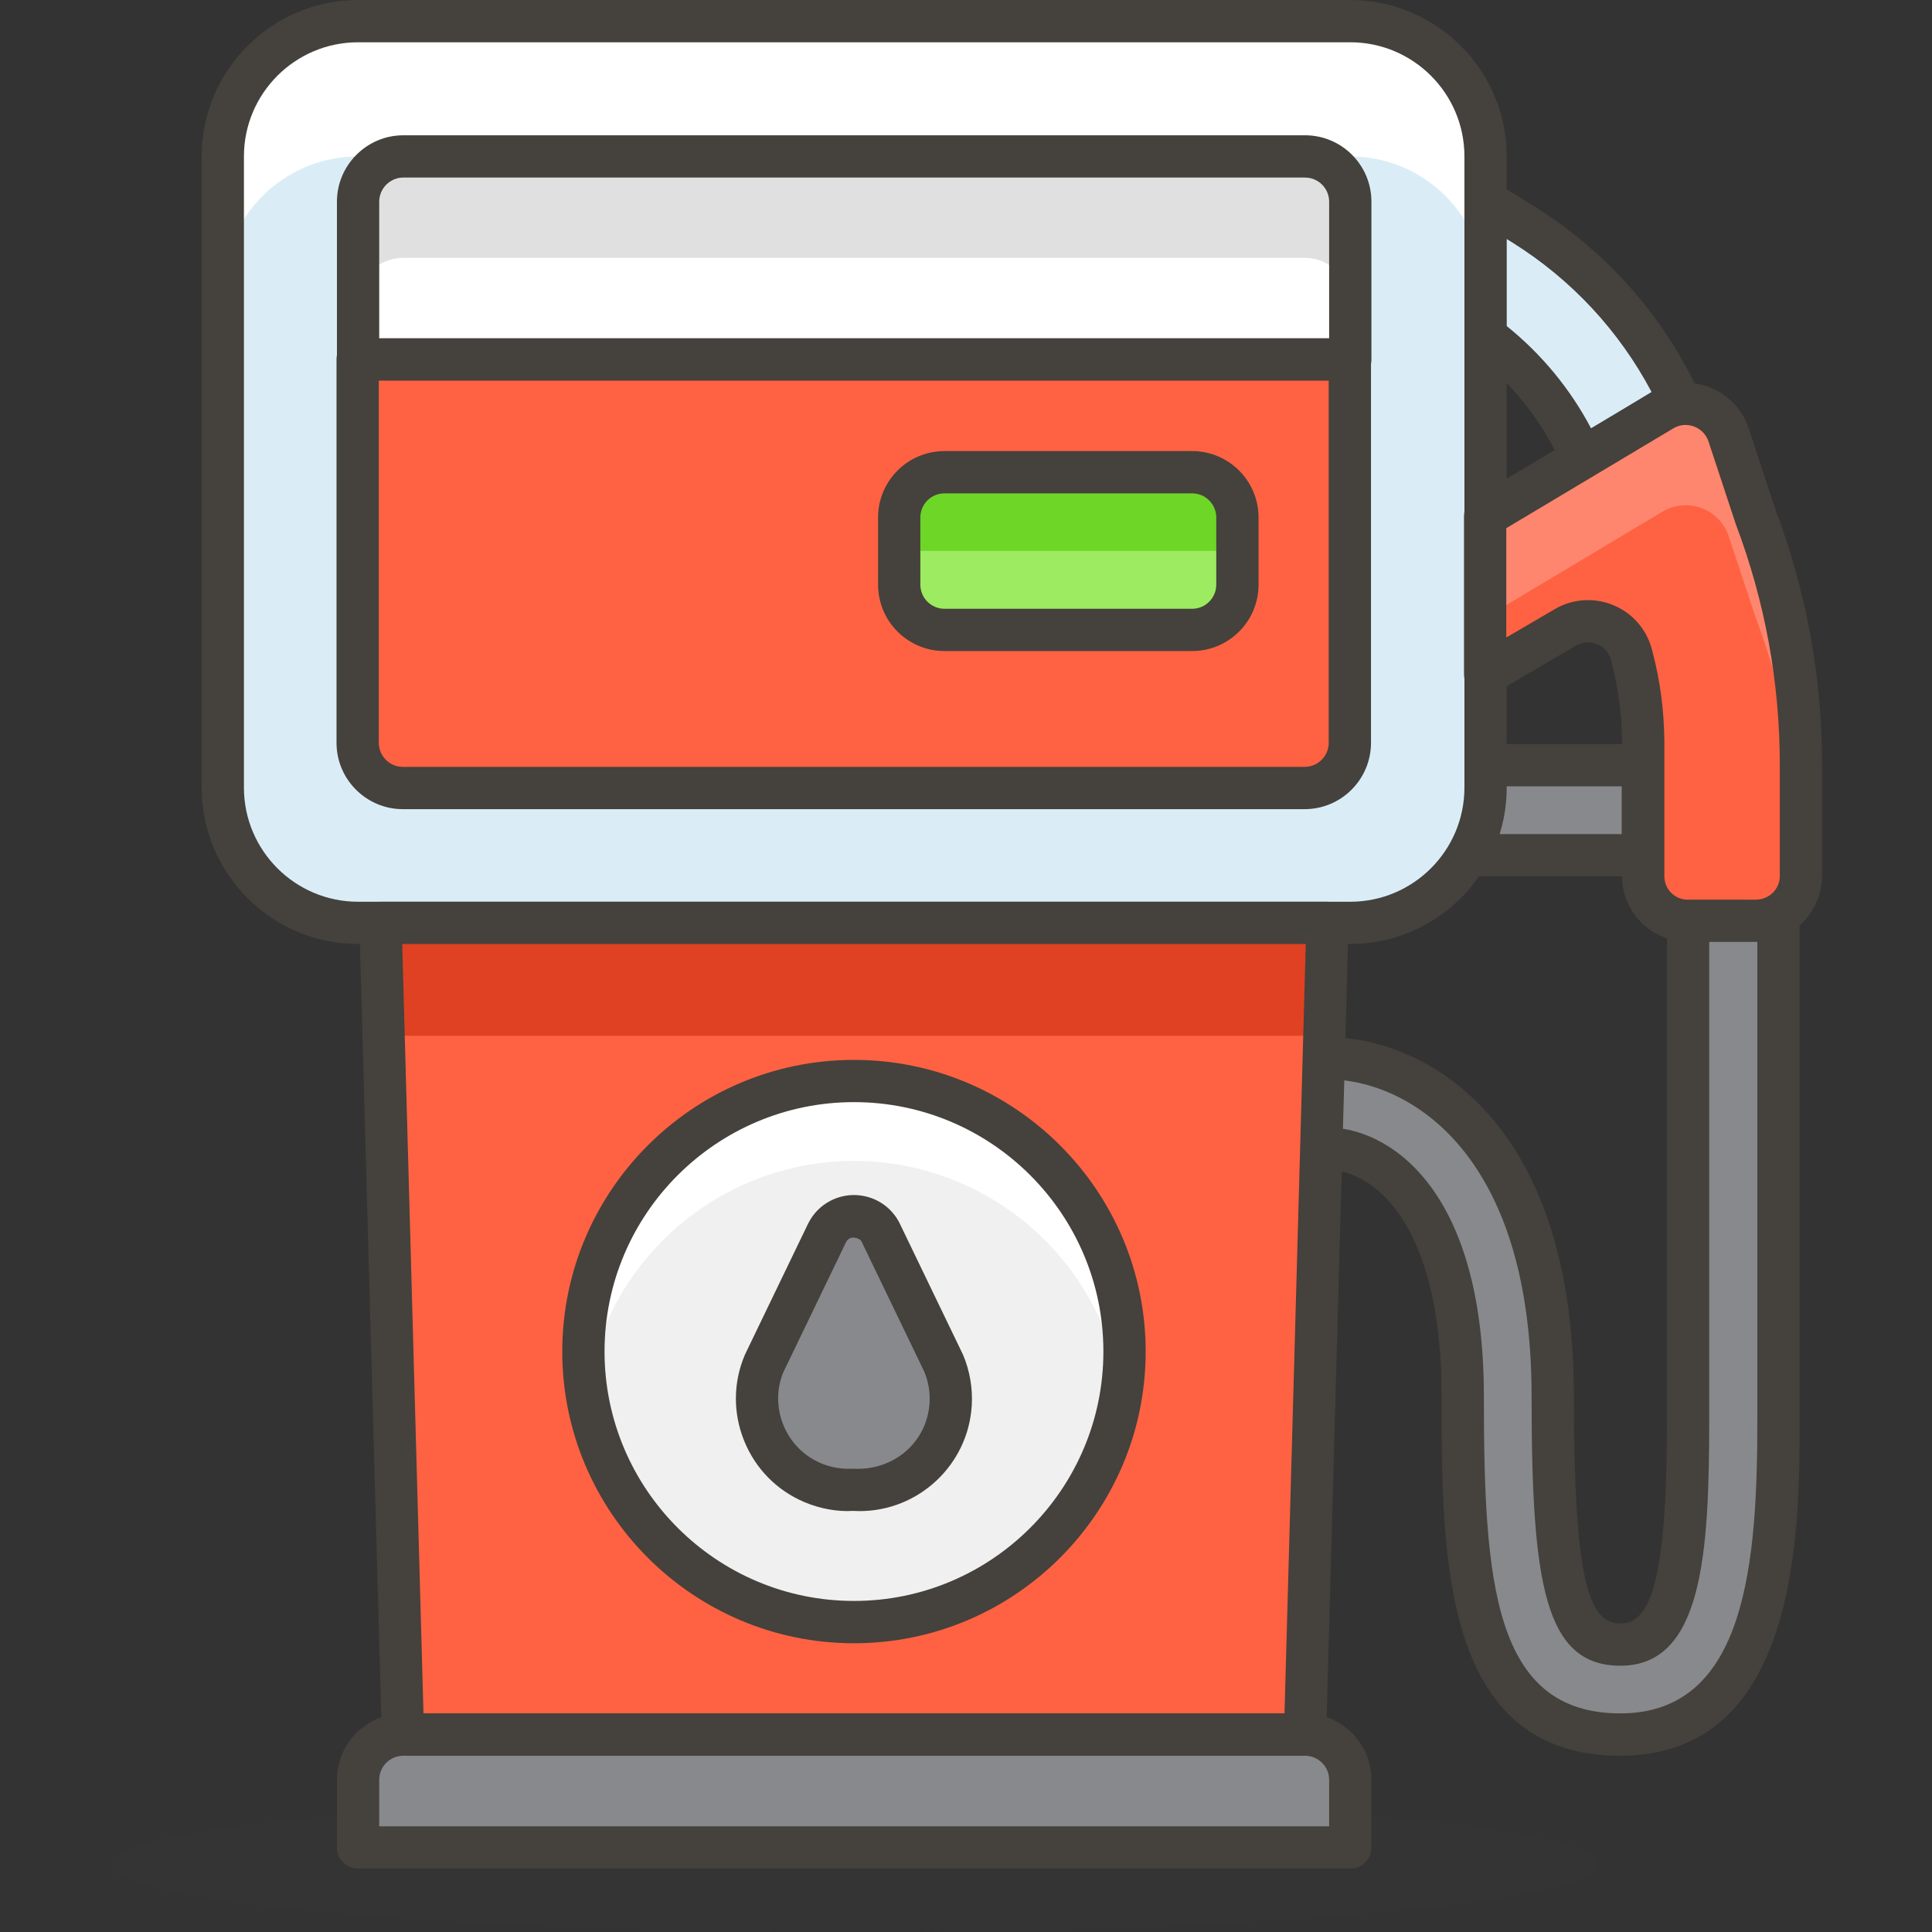 <?xml version="1.0" encoding="iso-8859-1"?>
<!-- Generator: Adobe Illustrator 21.0.0, SVG Export Plug-In . SVG Version: 6.00 Build 0)  -->
<svg xmlns="http://www.w3.org/2000/svg" xmlns:xlink="http://www.w3.org/1999/xlink" version="1.1" id="Capa_1" x="0px" y="0px" viewBox="0 0 45.7 45.7" style="enable-background:new 0 0 45.7 45.7;" xml:space="preserve" width="512" height="512">
<rect x="0" y="0" width="45.7" height="45.7" fill="#333333" stroke="none"/>
<g>
	<g id="_Group__522_">
		<g>
			<path id="_Path__619_" style="fill:#87898C;" d="M38.33,41.03c-3.73,0-3.73-4.25-3.73-8c0-4.63-2-5.86-3.2-5.86     c-0.591,0-1.07-0.48-1.069-1.071c0-0.59,0.479-1.069,1.069-1.069c2,0,5.33,1.69,5.33,8c0,4.55,0.36,5.87,1.6,5.87     s1.6-1.5,1.6-5.33V21.83c0-0.591,0.48-1.07,1.071-1.069c0.59,0,1.069,0.479,1.069,1.069v11.74     C42.07,36.18,42.07,41.03,38.33,41.03z"/>
			<path style="fill:#45413C;" d="M38.33,41.53c-4.23,0-4.23-4.713-4.23-8.5c0-4.231-1.697-5.36-2.7-5.36     c-0.865,0-1.569-0.704-1.569-1.57c0.001-0.865,0.705-1.569,1.569-1.569c2.165,0,5.83,1.79,5.83,8.5     c0,4.515,0.387,5.37,1.101,5.37c0.66,0,1.1-0.821,1.1-4.83V21.83c0-0.419,0.163-0.813,0.46-1.11     c0.297-0.296,0.69-0.459,1.109-0.459c0.001,0,0.001,0,0.001,0c0.865,0,1.569,0.705,1.569,1.569v11.74     C42.57,36.154,42.57,41.53,38.33,41.53z M31.4,25.53c-0.313,0-0.568,0.256-0.569,0.57c0,0.313,0.256,0.569,0.569,0.569     c1.374,0,3.7,1.34,3.7,6.36c0,4.392,0.231,7.5,3.23,7.5c2.989,0,3.239-3.593,3.239-6.96V21.83c0-0.313-0.256-0.569-0.569-0.569     c-0.001,0-0.001,0-0.001,0c-0.152,0-0.295,0.059-0.402,0.167c-0.107,0.108-0.167,0.25-0.167,0.403v11.74     c0,3.189-0.158,5.83-2.1,5.83c-1.797,0-2.101-1.965-2.101-6.37C36.23,27.11,33.194,25.53,31.4,25.53z"/>
		</g>
		<g>
			<path style="fill:#DAEDF7;" d="M37.43,10.86l1.9-1.16c0.13-0.082,0.277-0.134,0.43-0.15c-0.797-1.742-2.086-3.213-3.71-4.23     l-0.92-0.57v3.2C36.138,8.702,36.931,9.706,37.43,10.86z"/>
			<path style="fill:#45413C;" d="M37.43,11.36c-0.051,0-0.102-0.008-0.151-0.023c-0.138-0.044-0.25-0.146-0.308-0.278     c-0.464-1.072-1.203-2.008-2.14-2.707C34.704,8.256,34.63,8.108,34.63,7.95v-3.2c0-0.182,0.099-0.349,0.257-0.437     c0.157-0.088,0.352-0.083,0.507,0.012l0.92,0.57c1.713,1.074,3.062,2.611,3.901,4.447c0.066,0.146,0.059,0.315-0.021,0.455     s-0.221,0.233-0.381,0.25c-0.077,0.008-0.149,0.034-0.215,0.075l-1.908,1.165C37.612,11.335,37.521,11.36,37.43,11.36z      M35.63,7.705c0.832,0.666,1.519,1.499,2.012,2.44l1.426-0.87c-0.765-1.445-1.891-2.659-3.283-3.531L35.63,5.648V7.705z"/>
		</g>
		<g>
			<rect id="_Rectangle__214_" x="33.53" y="18.1" style="fill:#87898C;" width="5.33" height="2.13"/>
			<path style="fill:#45413C;" d="M38.86,20.73h-5.33c-0.276,0-0.5-0.224-0.5-0.5V18.1c0-0.276,0.224-0.5,0.5-0.5h5.33     c0.276,0,0.5,0.224,0.5,0.5v2.13C39.36,20.506,39.136,20.73,38.86,20.73z M34.03,19.73h4.33V18.6h-4.33V19.73z"/>
		</g>
		<path id="_Rectangle_2_193_" style="fill:#DAEDF7;" d="M8.47,0.5h23.47c1.767,0,3.2,1.433,3.2,3.2v14.93    c0,1.767-1.433,3.2-3.2,3.2H8.47c-1.767,0-3.2-1.433-3.2-3.2V3.7C5.27,1.933,6.703,0.5,8.47,0.5z"/>
		<path id="_Path_2_607_" style="fill:#FFFFFF;" d="M31.93,0.5H8.47c-1.767,0-3.2,1.433-3.2,3.2l0,0v3.2c0-1.767,1.433-3.2,3.2-3.2    h23.46c1.767,0,3.2,1.433,3.2,3.2l0,0V3.7C35.13,1.933,33.697,0.5,31.93,0.5C31.93,0.5,31.93,0.5,31.93,0.5z"/>
		<path style="fill:#45413C;" d="M31.94,22.33H8.47c-2.041,0-3.7-1.66-3.7-3.7V3.7C4.77,1.66,6.43,0,8.47,0h23.47    c2.04,0,3.7,1.66,3.7,3.7v14.93C35.64,20.67,33.98,22.33,31.94,22.33z M8.47,1c-1.489,0-2.7,1.211-2.7,2.7v14.93    c0,1.489,1.211,2.7,2.7,2.7h23.47c1.489,0,2.7-1.211,2.7-2.7V3.7c0-1.489-1.211-2.7-2.7-2.7H8.47z"/>
		
			<ellipse id="_Ellipse__595_" style="opacity:0.15;fill:#45413C;enable-background:new    ;" cx="20.2" cy="44.1" rx="17.6" ry="1.6"/>
		<g>
			<path id="_Rectangle_4_155_" style="fill:#FF6242;" d="M8.47,8.5h23.46l0,0v9.07c0,0.591-0.479,1.07-1.07,1.07H9.53     c-0.591,0-1.07-0.479-1.07-1.07V8.5H8.47z"/>
			<path style="fill:#45413C;" d="M30.86,19.14H9.53c-0.866,0-1.57-0.705-1.57-1.57V8.5c0-0.276,0.224-0.5,0.5-0.5h23.47     c0.276,0,0.5,0.224,0.5,0.5v9.07C32.43,18.436,31.726,19.14,30.86,19.14z M8.96,9v8.57c0,0.314,0.256,0.57,0.57,0.57h21.33     c0.314,0,0.57-0.256,0.57-0.57V9H8.96z"/>
		</g>
		<polygon id="_Path_3_604_" style="fill:#FF6242;" points="30.87,41.03 9.53,41.03 9,21.83 31.4,21.83   "/>
		<polygon id="_Path_4_599_" style="fill:#E04122;" points="31.33,24.5 31.4,21.83 9,21.83 9.07,24.5   "/>
		<path style="fill:#45413C;" d="M30.87,41.53H9.53c-0.271,0-0.492-0.216-0.5-0.486l-0.53-19.2    c-0.003-0.135,0.047-0.266,0.142-0.362S8.865,21.33,9,21.33h22.4c0.135,0,0.265,0.055,0.358,0.151s0.146,0.228,0.142,0.362    l-0.53,19.2C31.362,41.314,31.14,41.53,30.87,41.53z M10.017,40.53h20.367l0.503-18.2H9.514L10.017,40.53z"/>
		<path id="_Rectangle_5_121_" style="fill:#FFFFFF;" d="M9.53,3.7h21.34c0.591,0,1.07,0.479,1.07,1.07V8.5l0,0H8.47l0,0V4.77    C8.47,4.183,8.943,3.705,9.53,3.7z"/>
		<path id="_Path_6_550_" style="fill:#E0E0E0;" d="M30.87,3.7H9.53c-0.585,0-1.06,0.475-1.06,1.06c0,0.003,0,0.007,0,0.01v2.4    C8.464,6.585,8.935,6.106,9.52,6.1c0.003,0,0.007,0,0.01,0h21.34c0.585,0,1.06,0.475,1.06,1.06c0,0.003,0,0.007,0,0.01v-2.4    c0.006-0.585-0.465-1.064-1.05-1.07C30.877,3.7,30.873,3.7,30.87,3.7z"/>
		<path style="fill:#45413C;" d="M31.94,9H8.47c-0.276,0-0.5-0.224-0.5-0.5V4.77c0-0.858,0.698-1.562,1.556-1.57    c0.001,0,0.003,0,0.004,0H30.87c0.866,0,1.57,0.704,1.57,1.57V8.5C32.44,8.776,32.216,9,31.94,9z M8.97,8h22.47V4.77    c0-0.314-0.256-0.57-0.57-0.57H9.533C9.223,4.204,8.97,4.459,8.97,4.77V8z"/>
		<g>
			<path id="_Rectangle_7_109_" style="fill:#87898C;" d="M9.53,41.03h21.34c0.591,0,1.07,0.479,1.07,1.07v1.6l0,0H8.47l0,0v-1.6     C8.47,41.513,8.943,41.035,9.53,41.03z"/>
			<path style="fill:#45413C;" d="M31.94,44.2H8.47c-0.276,0-0.5-0.224-0.5-0.5V42.1c0-0.858,0.698-1.563,1.556-1.569     c0.001,0,0.003,0,0.004,0H30.87c0.866,0,1.57,0.704,1.57,1.569V43.7C32.44,43.977,32.216,44.2,31.94,44.2z M8.97,43.2h22.47V42.1     c0-0.313-0.256-0.569-0.57-0.569H9.532C9.222,41.534,8.97,41.789,8.97,42.1V43.2z"/>
		</g>
		<path id="_Rectangle_8_104_" style="fill:#9CEB60;" d="M22.34,11.17h5.86c0.591,0,1.07,0.479,1.07,1.07v1.59    c0,0.591-0.479,1.07-1.07,1.07h-5.86c-0.591,0-1.07-0.479-1.07-1.07v-1.59C21.27,11.649,21.749,11.17,22.34,11.17z"/>
		<path id="_Path_7_529_" style="fill:#6DD627;" d="M21.27,12.23v0.8h8v-0.8c0-0.585-0.475-1.06-1.06-1.06c-0.003,0-0.007,0-0.01,0    h-5.87c-0.58-0.006-1.054,0.46-1.06,1.04C21.27,12.217,21.27,12.223,21.27,12.23z"/>
		<path style="fill:#45413C;" d="M28.2,15.4H22.34c-0.866,0-1.57-0.704-1.57-1.57v-1.59c0-0.866,0.705-1.57,1.57-1.57H28.2    c0.866,0,1.57,0.705,1.57,1.57v1.59C29.77,14.696,29.066,15.4,28.2,15.4z M22.34,11.67c-0.314,0-0.57,0.256-0.57,0.57v1.59    c0,0.314,0.256,0.57,0.57,0.57H28.2c0.314,0,0.57-0.256,0.57-0.57v-1.59c0-0.314-0.256-0.57-0.57-0.57H22.34z"/>
		<path id="_Path_8_502_" style="fill:#FF6242;" d="M41.53,12.23l-0.64-1.94c-0.183-0.562-0.787-0.868-1.349-0.685    C39.467,9.629,39.397,9.661,39.33,9.7l-4.2,2.51v3.74l1.9-1.11c0.505-0.296,1.154-0.127,1.451,0.378    c0.055,0.094,0.095,0.196,0.119,0.302c0.172,0.653,0.263,1.325,0.27,2v3.2c-0.006,0.58,0.46,1.054,1.04,1.06    c0.007,0,0.013,0,0.02,0h1.6c0.585,0.006,1.064-0.465,1.07-1.05c0-0.003,0-0.007,0-0.01V18.1    C42.601,16.095,42.239,14.106,41.53,12.23z"/>
		<path id="_Path_9_469_" style="fill:#FF866E;" d="M41.53,12.23l-0.64-1.94c-0.183-0.562-0.787-0.868-1.349-0.685    C39.467,9.629,39.397,9.661,39.33,9.7l-4.2,2.51v2.4l4.2-2.51c0.508-0.301,1.165-0.134,1.466,0.375    c0.038,0.065,0.07,0.134,0.094,0.205l0.64,1.93c0.711,1.882,1.074,3.878,1.07,5.89v-2.4C42.601,16.095,42.239,14.106,41.53,12.23z    "/>
		<path style="fill:#45413C;" d="M41.54,22.28c-0.005,0-0.011,0-0.016,0H39.93c-0.879-0.008-1.567-0.709-1.561-1.564V17.52    c-0.007-0.631-0.092-1.263-0.253-1.872c-0.018-0.073-0.039-0.128-0.067-0.178c-0.157-0.265-0.501-0.353-0.767-0.199l-1.9,1.111    c-0.153,0.09-0.346,0.091-0.501,0.002s-0.251-0.254-0.251-0.434v-3.74c0-0.176,0.093-0.339,0.243-0.429l4.2-2.51    c0.099-0.059,0.203-0.106,0.312-0.141c0.823-0.267,1.711,0.183,1.98,1.005l0.636,1.929c0.73,1.936,1.1,3.966,1.099,6.037v2.62    C43.091,21.59,42.393,22.28,41.54,22.28z M41.53,21.28c0.002,0,0.004,0,0.006,0c0.311,0,0.562-0.248,0.564-0.555V18.1    c0.001-1.953-0.349-3.868-1.038-5.693c-0.003-0.007-0.005-0.013-0.007-0.02l-0.64-1.94c-0.099-0.301-0.422-0.464-0.72-0.367    c-0.038,0.013-0.075,0.029-0.109,0.05l-3.956,2.364v2.585l1.147-0.67c0.737-0.434,1.698-0.186,2.134,0.557    c0.081,0.138,0.14,0.287,0.176,0.443c0.179,0.674,0.275,1.388,0.282,2.107v3.205c-0.003,0.308,0.242,0.557,0.545,0.56H41.53z"/>
		<circle id="_Path_11_402_" style="fill:#F0F0F0;" cx="20.2" cy="31.97" r="6.4"/>
		<path id="_Path_12_375_" style="fill:#FFFFFF;" d="M20.2,27.46c3.164,0.004,5.85,2.321,6.32,5.45    c0.052-0.311,0.079-0.625,0.08-0.94c0.001-3.535-2.864-6.401-6.399-6.401c-3.535-0.001-6.401,2.864-6.401,6.399    c0,0.001,0,0.002,0,0.003c0.001,0.315,0.028,0.629,0.08,0.94C14.35,29.781,17.036,27.465,20.2,27.46z"/>
		<path style="fill:#45413C;" d="M20.2,38.87c-3.805,0-6.9-3.096-6.9-6.9s3.095-6.899,6.9-6.899s6.9,3.095,6.9,6.899    S24.005,38.87,20.2,38.87z M20.2,26.07c-3.253,0-5.9,2.646-5.9,5.899c0,3.254,2.646,5.9,5.9,5.9s5.9-2.646,5.9-5.9    C26.1,28.717,23.454,26.07,20.2,26.07z"/>
		<g>
			<path style="fill:#87898C;" d="M22.32,32.24l-1.49-3.09c-0.181-0.348-0.609-0.483-0.957-0.303     c-0.13,0.067-0.235,0.173-0.303,0.303l-1.49,3.09c-0.466,1.098,0.046,2.366,1.144,2.832c0.308,0.131,0.642,0.188,0.976,0.168     c1.191,0.073,2.215-0.834,2.288-2.024C22.508,32.882,22.451,32.548,22.32,32.24z"/>
			<path style="fill:#45413C;" d="M20.333,35.744c-0.054,0-0.108-0.002-0.163-0.005c-0.342,0.023-0.763-0.046-1.141-0.207     c-0.654-0.277-1.161-0.793-1.427-1.452c-0.266-0.658-0.26-1.382,0.018-2.035l1.5-3.111c0.12-0.234,0.298-0.413,0.521-0.529     c0.287-0.149,0.616-0.177,0.923-0.081c0.309,0.098,0.561,0.31,0.709,0.597l1.497,3.104c0.004,0.007,0.007,0.015,0.01,0.021     c0.16,0.378,0.231,0.793,0.206,1.201C22.901,34.655,21.726,35.744,20.333,35.744z M20.169,34.741     c0.989,0.059,1.764-0.643,1.819-1.556c0.016-0.252-0.028-0.507-0.125-0.74l-1.484-3.078c-0.04-0.074-0.189-0.119-0.277-0.076     c-0.038,0.021-0.069,0.051-0.088,0.088l-1.484,3.078c-0.163,0.387-0.167,0.838-0.001,1.249s0.482,0.732,0.89,0.906     C19.655,34.712,19.912,34.755,20.169,34.741z"/>
		</g>
	</g>
</g>















</svg>

